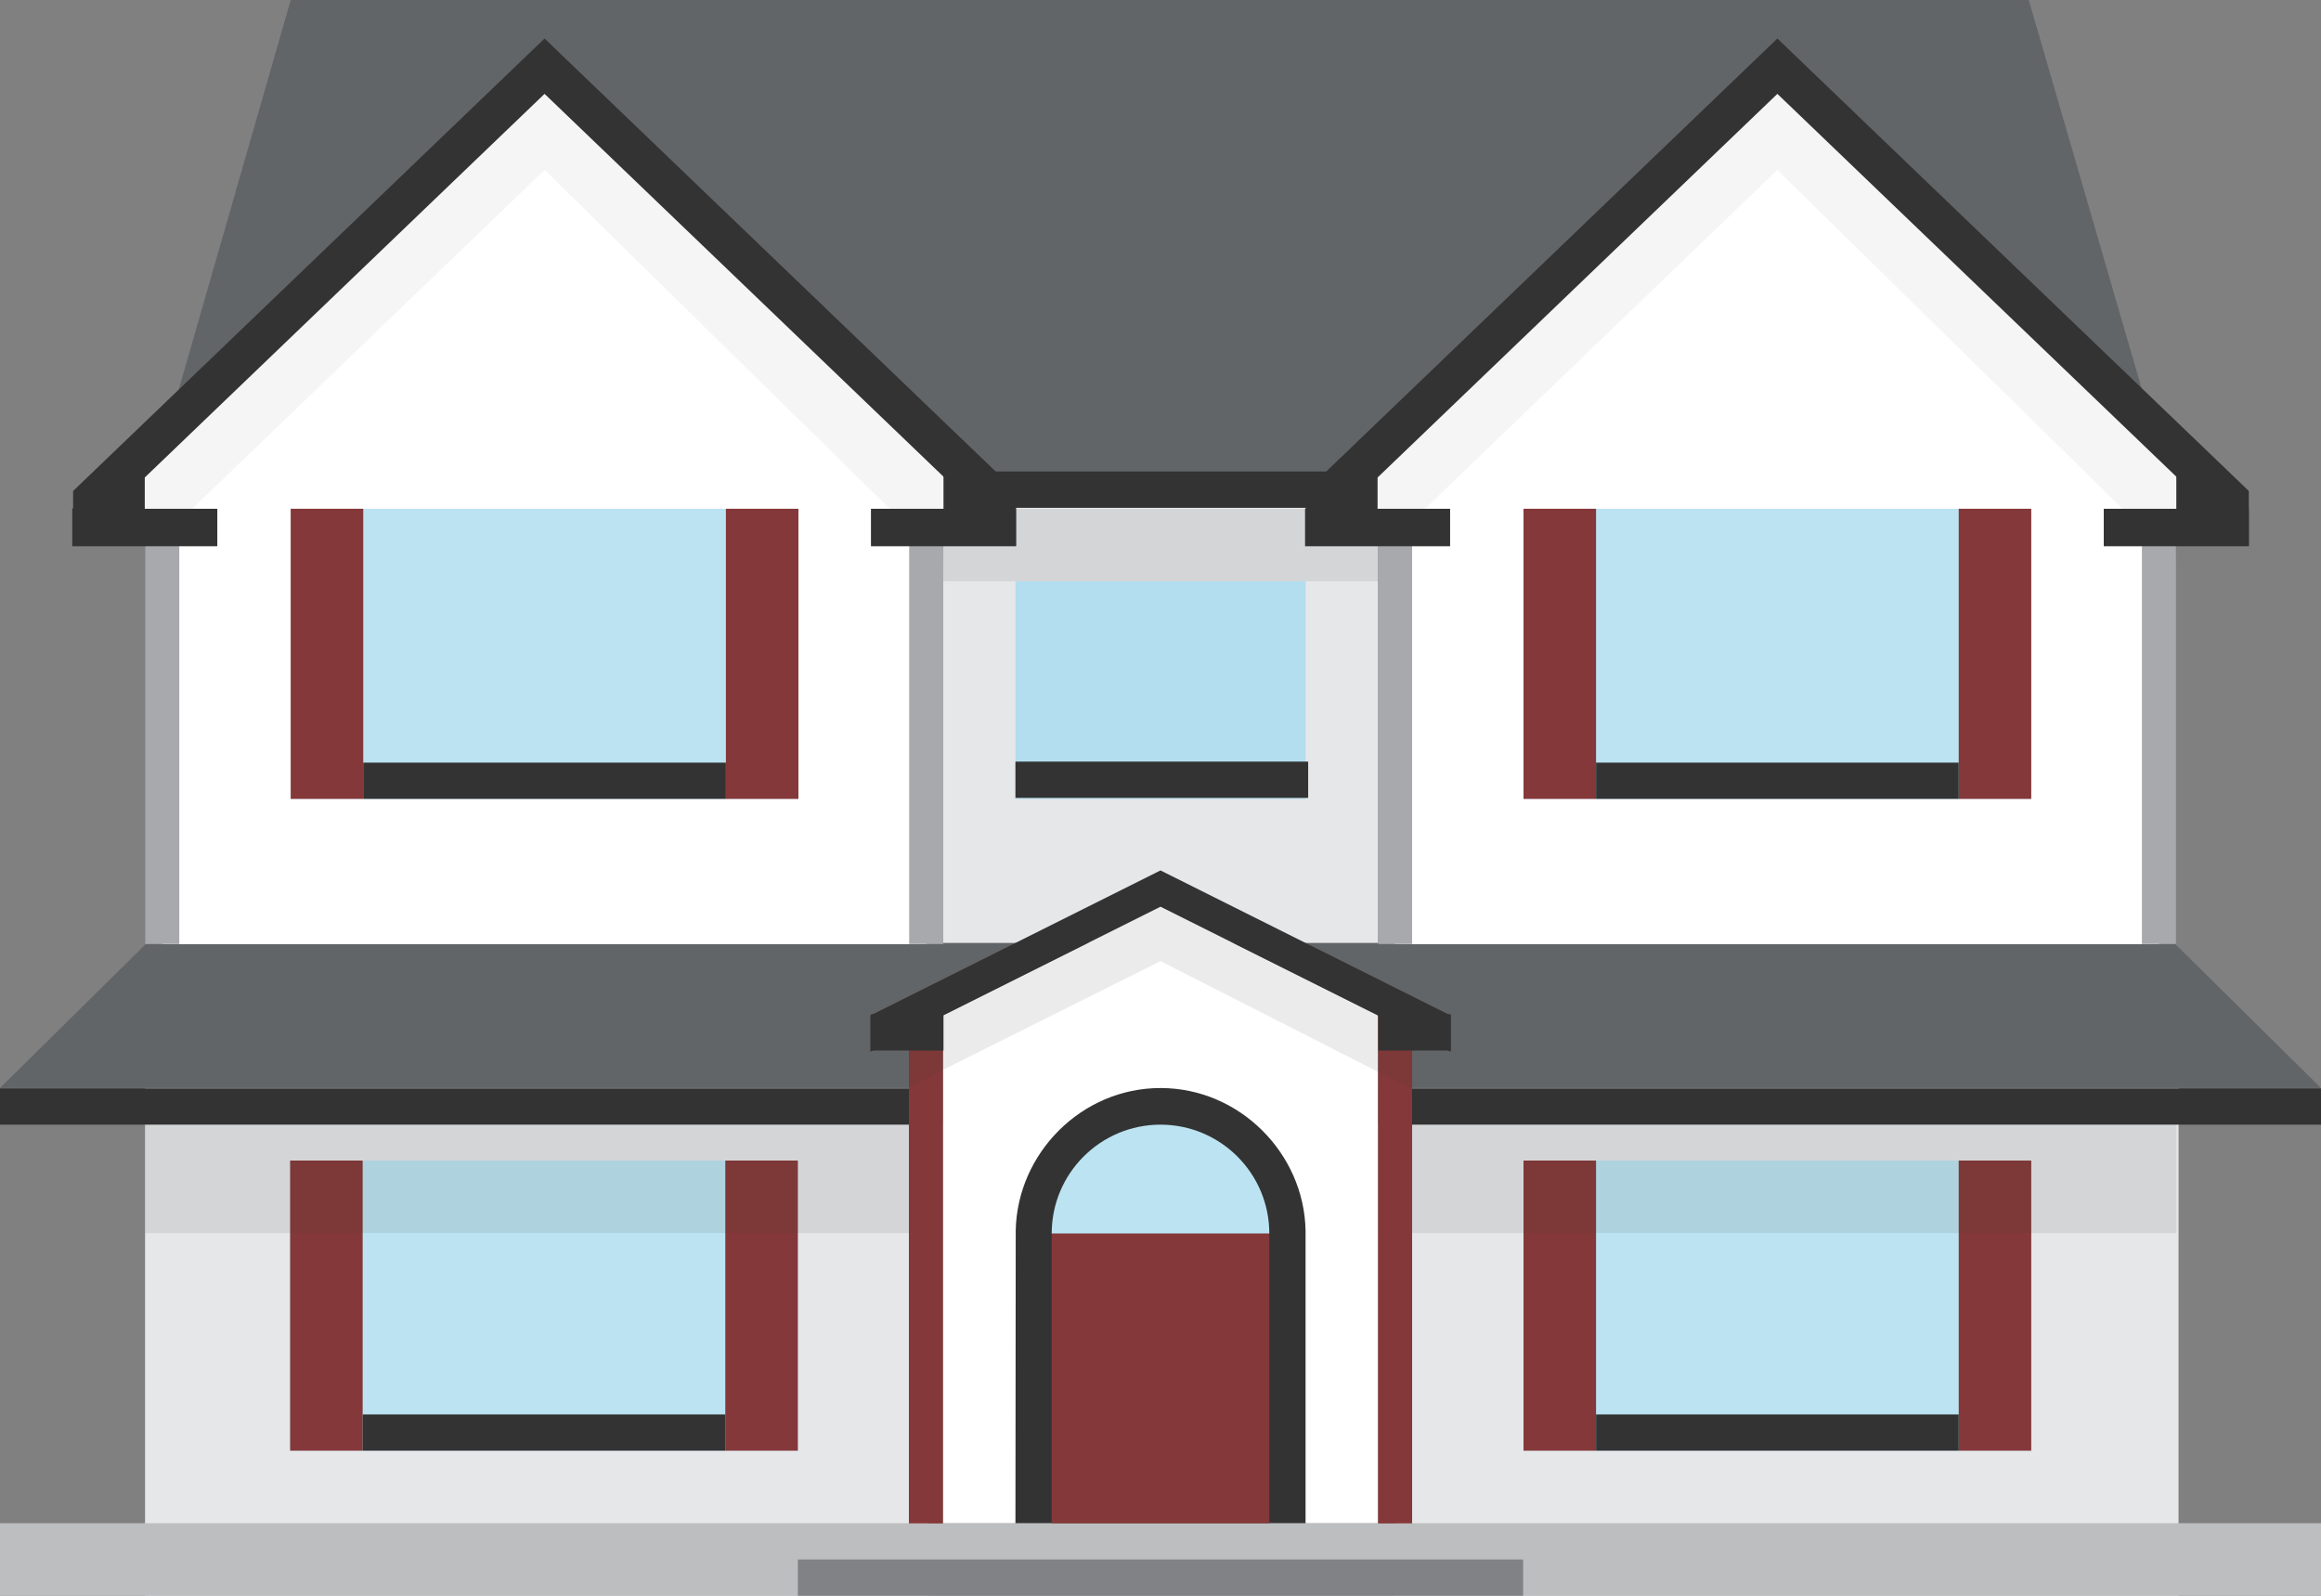 <?xml version="1.0" encoding="utf-8"?>
<!-- Generator: Adobe Illustrator 18.0.0, SVG Export Plug-In . SVG Version: 6.00 Build 0)  -->
<!DOCTYPE svg PUBLIC "-//W3C//DTD SVG 1.0//EN" "http://www.w3.org/TR/2001/REC-SVG-20010904/DTD/svg10.dtd">
<svg version="1.0" id="Layer_1" xmlns="http://www.w3.org/2000/svg" xmlns:xlink="http://www.w3.org/1999/xlink" x="0px" y="0px" viewBox="0 0 32 22" style="enable-background:new 0 0 32 22;" xml:space="preserve" width="32px" height="22px" fill="#333">
<rect x="0" y="0" width="32" height="22" fill="#808080" stroke="none"/>
<symbol id="Home" viewBox="-16 -11 32 22">
	<polygon style="fill:#E6E7E8;" points="-3,-2.016 3,-2.016 3,4.022 -3,4.022 	"/>
	<polygon style="fill:#626567;" points="11.971,11 -11.992,11 -14.004,4 14.005,4 	"/>
	<polygon style="fill:#E6E7E8;" points="-3.198,-11 -14,-11 -14,-4 -3.198,-4 	"/>
	<polygon style="fill:#E6E7E8;" points="14.036,-11 3.234,-11 3.234,-4 14.036,-4 	"/>
	<polygon style="fill:#626567;" points="16,-4 -16,-4 -13.975,-2 13.975,-2 	"/>
	<polygon style="fill:#B2DEEF;" points="2,-0.014 -2,-0.014 -2,2.986 2,2.986 	"/>
	<polygon style="fill:#BCE3F2;" points="-5,-9 -12,-9 -12,-5 -5,-5 	"/>
	<polygon style="fill:#853839;" points="-11,-9 -12,-9 -12,-5 -11,-5 	"/>
	<g>
		<polygon style="fill:#BCE3F2;" points="12.005,-9 5.005,-9 5.005,-5 12.005,-5 		"/>
		<polygon style="fill:#853839;" points="6.005,-9 5.005,-9 5.005,-5 6.005,-5 		"/>
		<polygon style="fill:#853839;" points="12.005,-9 11.005,-9 11.005,-5 12.005,-5 		"/>
		<polygon points="11.005,-9 6.005,-9 6.005,-8.5 11.005,-8.5 		"/>
	</g>
	<polygon style="fill:#853839;" points="-5,-9 -6,-9 -6,-5 -5,-5 	"/>
	<polygon style="opacity:0.1;" points="-2.996,-6 -14,-6 -14,-4 -2.996,-4 	"/>
	<polygon style="opacity:0.1;" points="14.007,-6 3.003,-6 3.003,-4 14.007,-4 	"/>
	<polygon style="opacity:0.1;" points="3,2.986 -2.996,2.986 -2.996,3.986 3,3.986 	"/>
	<polygon style="fill:#BCBEC0;" points="16,-10 -16,-10 -16,-11 16,-11 	"/>
	<polygon style="fill:#808285;" points="5,-10.5 -5,-10.5 -5,-11 5,-11 	"/>
	<polygon points="-3.003,-4.505 -16,-4.505 -16,-4.005 -3.003,-4.005 	"/>
	<polygon points="16,-4.505 3.003,-4.505 3.003,-4.005 16,-4.005 	"/>
	<polygon points="2.97,4 -2.945,4 -2.945,4.5 2.97,4.5 	"/>
	<path style="fill:#FFFFFF;" d="M-3-3l3,1.5L3-3v-7h-6V-3z"/>
	<polygon style="fill:#853839;" points="-3.469,-3 -3,-3 -3,-10.002 -3.469,-10.002 	"/>
	<polygon style="fill:#853839;" points="3,-3 3.469,-3 3.469,-10.002 3,-10.002 	"/>
	<polygon style="opacity:0.1;" points="3.469,-3 0,-1.297 -3.469,-2.984 -3.469,-3.984 0,-2.25 3.469,-4.016 	"/>
	<path d="M2-5.961C1.978-4.901,1.091-4,0-4s-1.974-0.901-1.996-1.961L-2-10h4V-5.961z"/>
	<polygon style="fill:#853839;" points="1.5,-10 -1.5,-10 -1.5,-6 1.5,-6 	"/>
	<polygon points="4,-3 0,-1 -4,-3 -4,-3.5 0,-1.5 4,-3.5 	"/>
	<path style="fill:#BCE3F2;" d="M-1.5-6.005c0,0.828,0.672,1.5,1.5,1.5s1.5-0.672,1.5-1.5"/>
	<polygon points="-6,-9 -11,-9 -11,-8.5 -6,-8.5 	"/>
	<polygon points="2.036,0 -2,0 -2,0.5 2.036,0.5 	"/>
	<g>
		<path style="fill:#FFFFFF;" d="M2.328,4.156l6.177,5.922L14.7,4.18l-0.935-0.413v-5.784H3.234v5.784L2.328,4.156z"/>
		<path style="opacity:0.05;" d="M14.007,4.787L8.5,10.021L3,4.864v-1.5l5.505,5.293l5.502-5.4V4.787z"/>
		<polygon style="fill:#A7A9AC;" points="3,3.768 3.469,3.768 3.469,-2.015 3,-2.015 		"/>
		<polygon style="fill:#A7A9AC;" points="13.531,3.768 14,3.768 14,-2.015 13.531,-2.015 		"/>
		<polygon points="15.005,4.231 8.505,10.469 2.005,4.231 2.005,3.469 8.505,9.706 15.005,3.469 		"/>
		<polygon points="2.993,3.986 2.993,4.625 1.993,3.986 1.993,3.469 3.993,3.469 3.993,3.986 		"/>
		<polygon points="14.005,3.986 14.005,4.625 15.005,3.986 15.005,3.469 13.005,3.469 13.005,3.986 		"/>
		<g>
			<polygon style="fill:#BCE3F2;" points="12.005,-0.014 5.005,-0.014 5.005,3.986 12.005,3.986 			"/>
			<polygon style="fill:#853839;" points="6.005,-0.014 5.005,-0.014 5.005,3.986 6.005,3.986 			"/>
			<polygon style="fill:#853839;" points="12.005,-0.014 11.005,-0.014 11.005,3.986 12.005,3.986 			"/>
			<polygon points="11.005,-0.014 6.005,-0.014 6.005,0.486 11.005,0.486 			"/>
		</g>
	</g>
	<g>
		<path style="fill:#FFFFFF;" d="M-14.668,4.156l6.177,5.922l6.196-5.898l-0.935-0.413v-5.784h-10.531v5.784L-14.668,4.156z"/>
		<path style="opacity:0.05;" d="M-2.99,4.787l-5.507,5.234l-5.5-5.157v-1.5l5.505,5.293l5.502-5.4V4.787z"/>
		<polygon style="fill:#A7A9AC;" points="-13.997,3.768 -13.528,3.768 -13.528,-2.015 -13.997,-2.015 		"/>
		<polygon style="fill:#A7A9AC;" points="-3.465,3.768 -2.997,3.768 -2.997,-2.015 -3.465,-2.015 		"/>
		<polygon points="-1.992,4.231 -8.492,10.469 -14.992,4.231 -14.992,3.469 -8.492,9.706 -1.992,3.469 		"/>
		<polygon points="-14.004,3.986 -14.004,4.625 -15.004,3.986 -15.004,3.469 -13.004,3.469 -13.004,3.986 		"/>
		<polygon points="-2.992,3.986 -2.992,4.625 -1.992,3.986 -1.992,3.469 -3.992,3.469 -3.992,3.986 		"/>
		<g>
			<polygon style="fill:#BCE3F2;" points="-4.992,-0.014 -11.992,-0.014 -11.992,3.986 -4.992,3.986 			"/>
			<polygon style="fill:#853839;" points="-10.992,-0.014 -11.992,-0.014 -11.992,3.986 -10.992,3.986 			"/>
			<polygon style="fill:#853839;" points="-4.992,-0.014 -5.992,-0.014 -5.992,3.986 -4.992,3.986 			"/>
			<polygon points="-5.992,-0.014 -10.992,-0.014 -10.992,0.486 -5.992,0.486 			"/>
		</g>
	</g>
	<polygon points="-3.992,-2.983 -3.992,-3.483 -2.992,-3.483 -2.992,-2.983 	"/>
	<polygon points="3.003,-2.983 3.003,-3.483 4.003,-3.483 4.003,-2.983 	"/>
</symbol>
<use xlink:href="#Home" width="32px" height="22px" x="-16" y="-11" transform="matrix(1 0 0 -1 16 11)" style="overflow:visible;"/>
</svg>
